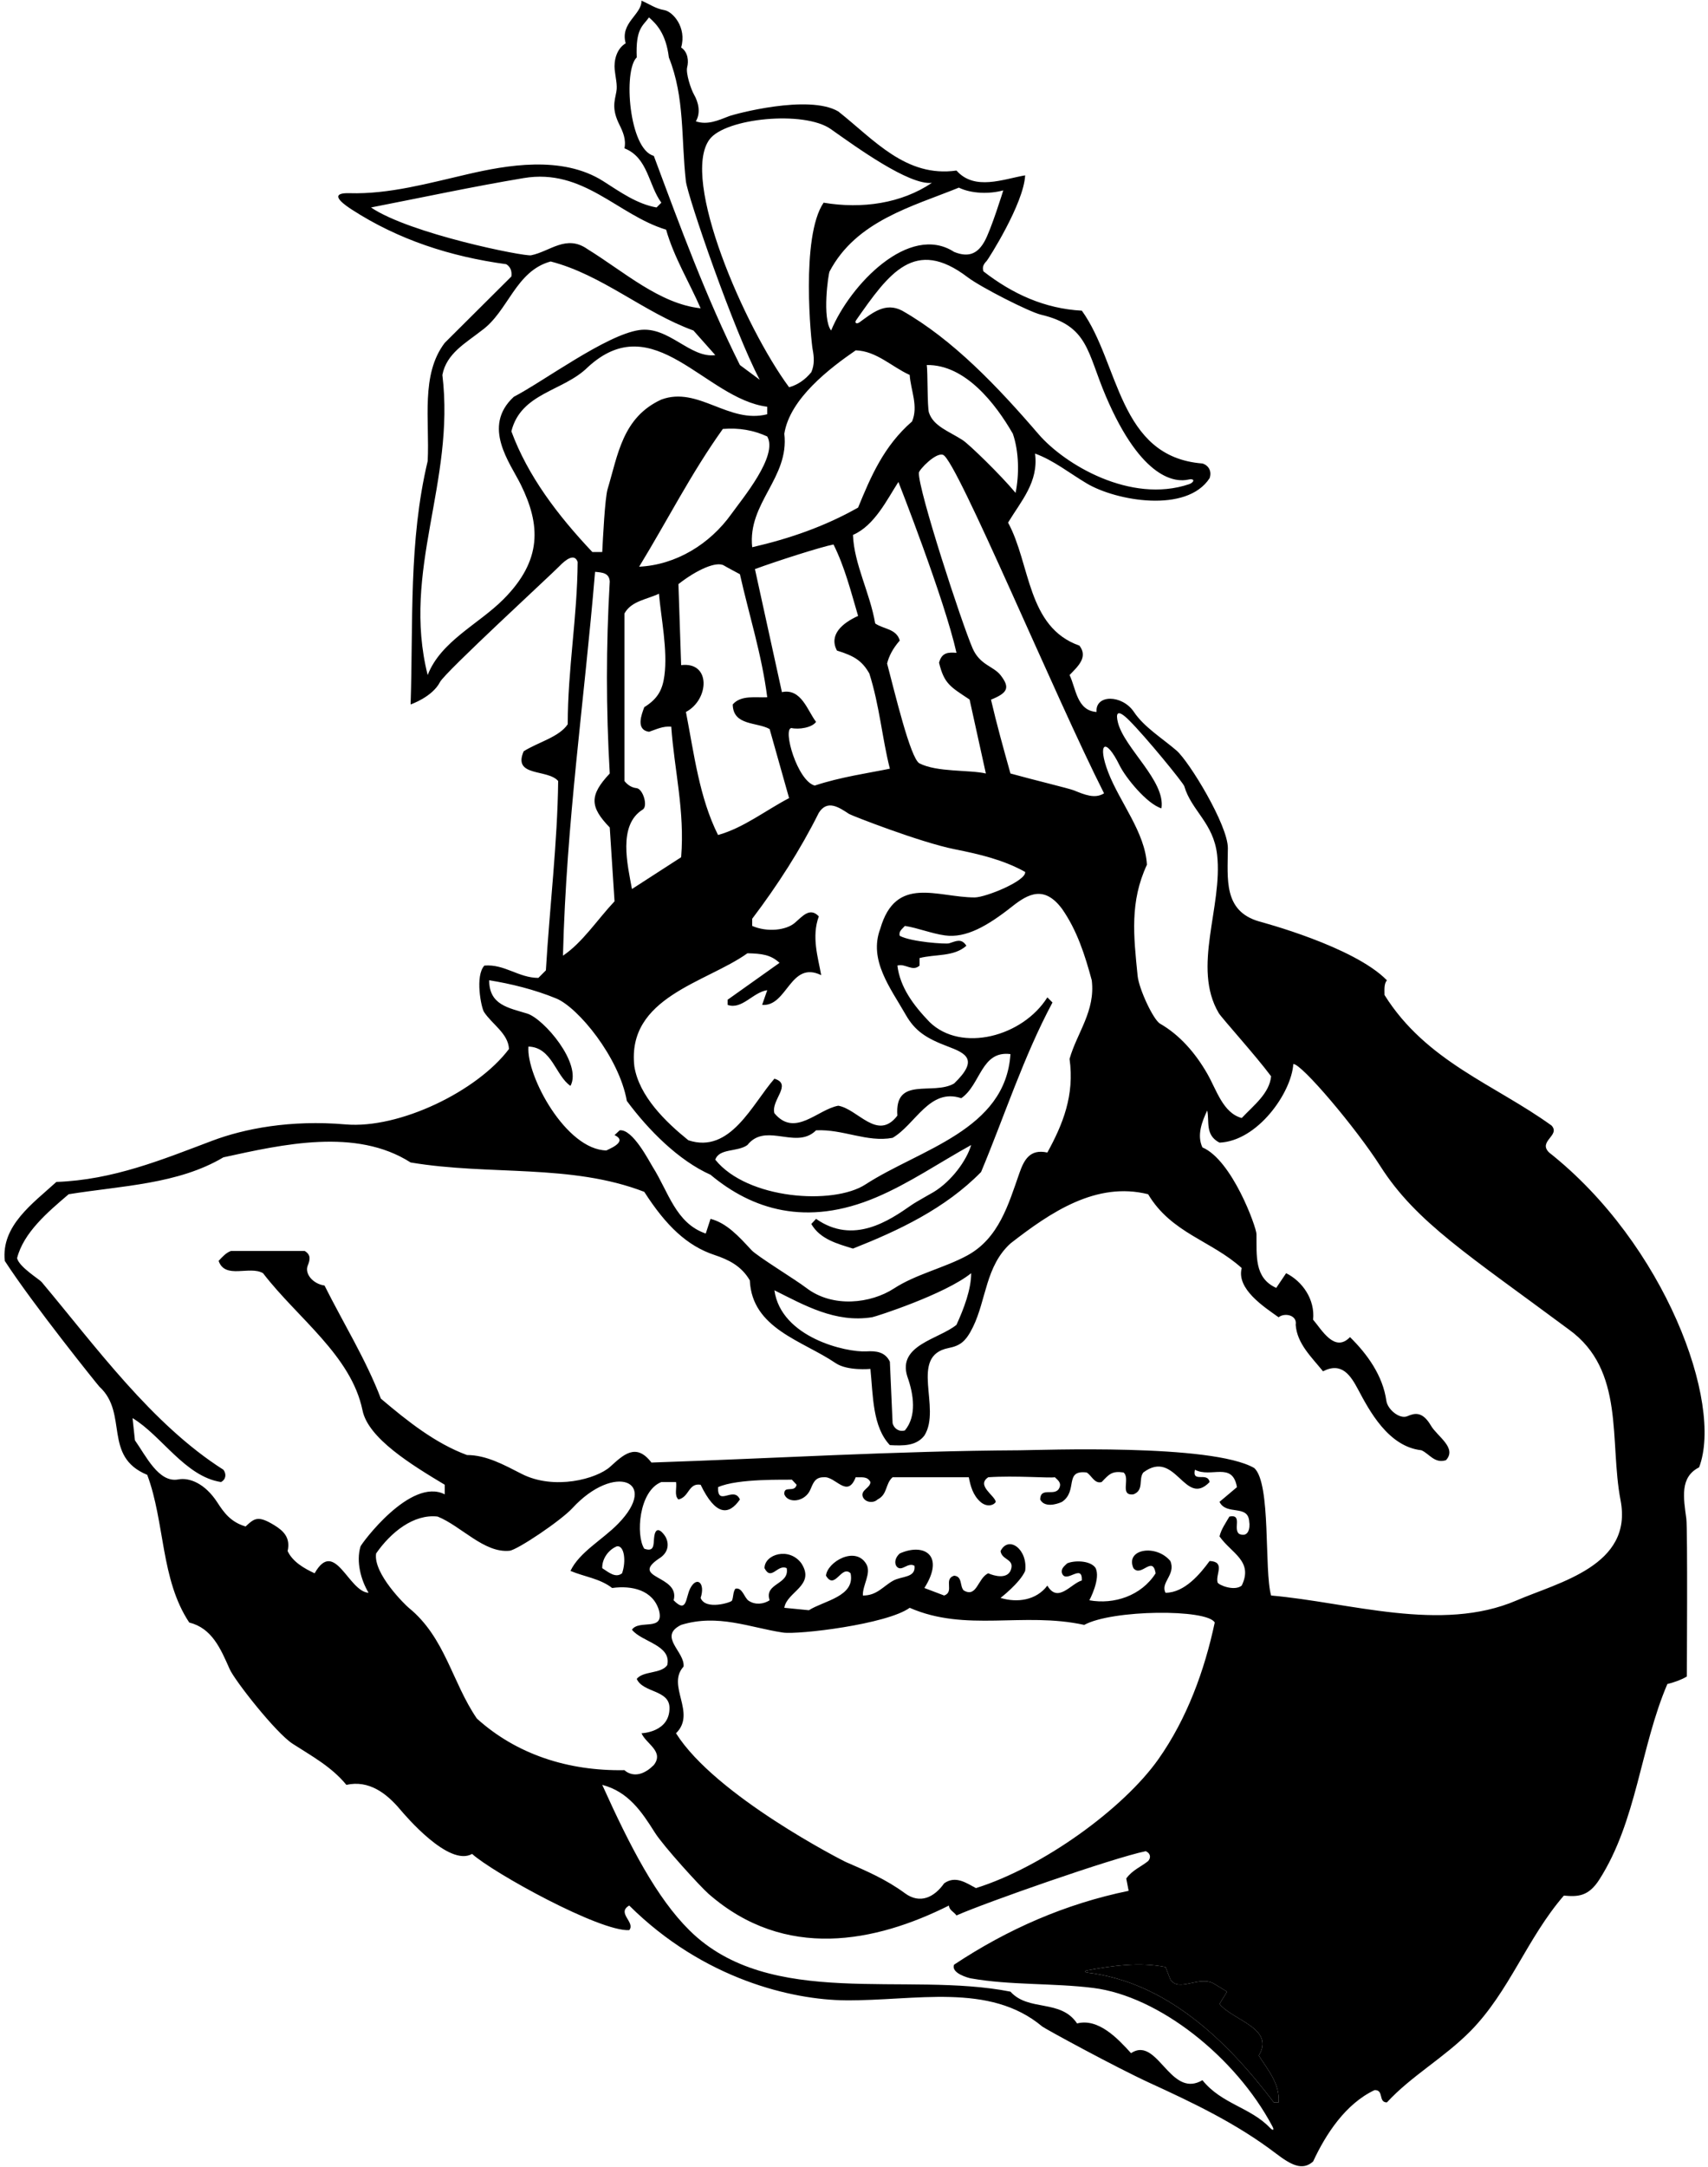 <?xml version="1.0" encoding="UTF-8"?>
<svg xmlns="http://www.w3.org/2000/svg" xmlns:xlink="http://www.w3.org/1999/xlink" width="500pt" height="634pt" viewBox="0 0 500 634" version="1.1">
<g id="surface1">
<path style=" stroke:none;fill-rule:nonzero;fill:rgb(0%,0%,0%);fill-opacity:1;" d="M 342.602 579.102 C 345.102 583.102 351.199 577.699 355.602 580.5 L 359.199 582.699 L 357 586.301 C 361 591.199 373.301 593.398 368.5 601.398 C 371.199 605.699 374.699 609.602 374.301 615.102 L 372.898 615.102 C 358.871 596.621 341.289 579.922 318.34 577.133 C 317.562 577.039 317.438 576.629 318.164 576.492 C 325.504 575.137 333.559 573.953 341.199 575.5 L 342.602 579.102 "/>
<path style=" stroke:none;fill-rule:nonzero;fill:rgb(0%,0%,0%);fill-opacity:1;" d="M 453.5 337.199 C 450.102 333.898 456.898 332.199 454.199 329.301 C 437.602 317.301 417.5 310.602 405.301 291.102 C 405.301 289.602 405.102 287.898 406 286.801 C 396.301 276.898 369.402 269.824 368.527 269.566 C 358.094 266.508 359.391 257.164 359.445 248.164 C 359.488 241.414 348.09 222.758 344.422 219.594 C 340.301 216.035 334.922 212.742 331.961 208.316 C 328.523 203.18 320.594 203.102 321 208.301 C 315.199 207.898 315 201.398 313.102 197.5 C 315.5 195 318.602 192.301 316 188.898 C 300.602 183.5 301.699 165 295.102 152.898 C 298.898 146.602 304.102 141 303 132.699 C 308.453 134.684 313.145 138.484 318.184 141.469 C 326.777 146.555 347.395 150.223 354.102 139.898 C 354.801 137.898 353.836 136.164 352 135.602 C 327.301 133.699 327.699 106.102 316.699 90.898 C 305.801 90.301 296.398 86 287.898 79.398 C 287.434 78.062 288.035 77.176 288.844 76.344 C 289.246 75.93 299.699 59.602 300.102 51.301 C 293.699 52.398 285.301 55.898 280 49.898 C 265.199 52 255.898 40.898 245.398 32.602 C 236.699 27.5 214.965 33.391 213.43 33.988 C 210.23 35.238 207.078 36.648 203.699 35.5 C 205.23 32.949 204.406 29.816 203.164 27.668 C 202.223 26.023 200.719 21.391 201.164 19.668 C 201.617 17.941 201.449 15.25 199.398 13.898 C 201.098 8.027 196.957 3.375 194.453 2.953 C 191.902 2.527 190.238 1.246 187.801 0.199 C 187.836 4.332 181.469 6.668 183.164 12.668 C 180.363 14.348 179.703 17.914 179.941 20.355 C 180.156 22.57 180.812 24.875 180.43 26.852 C 179.855 29.77 179.094 31.965 181.301 36.434 C 182.348 38.555 183.34 40.754 182.801 43.398 C 189.699 46.102 189.801 54.102 193.602 59.301 L 192.199 60.699 C 186.48 59.688 181.594 56.203 176.641 53.039 C 164.543 45.312 148.059 48.395 136.988 50.945 C 125.438 53.605 113.887 56.859 102.336 56.52 C 98.094 56.395 97.516 57.773 103.004 61.324 C 116.641 70.145 131.812 75.066 148.199 77.301 C 149.5 78.102 149.898 79.398 149.699 80.898 L 130.199 100.301 C 123.102 109.602 125.801 122.898 125.199 134.898 C 119.602 158.398 121 181.801 120.199 206.102 C 120.199 206.102 126.562 203.941 128.816 199.527 C 130.262 196.703 161.57 167.926 163.699 165.703 C 165.645 163.672 168.168 161.789 169.102 164.398 C 169 180.602 166.199 195.699 166.199 211.898 C 163.664 215.664 157.602 217.102 153.301 219.801 C 150 227.398 160.301 224.898 163.398 228.5 C 163.199 246.5 160.898 265.398 159.801 283.898 L 157.602 286.102 C 151.801 286.102 147.699 282 141.801 282.5 C 139 285.5 140.863 294.82 141.699 296.09 C 144.105 299.727 148.777 302.379 149 306.898 C 139.75 319.23 116.938 330.324 101.168 328.969 C 84.957 327.574 71.492 330.223 62.133 333.746 C 47.52 339.254 33.141 345.211 16.5 345.801 C 9.602 352.102 0.301 358.602 1.398 368.898 C 9.668 381.664 28.77 405.406 29.117 405.723 C 37.648 413.527 30.027 426.117 43.102 431.5 C 48.301 445.398 47 462.102 55.398 474.699 C 62.055 476.363 64.574 482.328 67.23 488.324 C 68.723 491.691 80.754 507.004 85.664 510.172 C 91.238 513.77 97.039 516.883 101.398 522.199 C 108.039 520.727 113.152 524.691 117.105 529.359 C 118.512 531.023 131.398 546.301 138.199 542.402 C 144.301 547.902 175.602 565.199 184.199 564.699 C 186.102 562.402 180.398 559.699 184.199 557.5 C 206.016 579.164 232.027 585.102 247.5 585.234 C 267.938 585.414 289.609 579.918 305.109 592.898 C 305.855 593.523 326.711 604.883 336.609 609.422 C 349.324 615.254 361.977 621.258 373.484 630.02 C 377.941 633.41 381.246 635.191 384.398 632.398 C 388.102 624.398 393.898 615.5 402.398 611.5 C 405.199 611.398 403.398 615.102 406 615.102 C 413.199 607.301 422.699 602.102 430.5 594.199 C 441.898 582.602 447 567.098 457.801 554.598 C 461.859 554.957 464.988 554.91 468.188 549.906 C 479.184 532.691 480.188 511.195 488.102 492.699 C 489.664 492.336 492.164 491.5 493.801 490.5 C 493.801 490.5 494.062 447.336 493.652 444.312 C 492.832 438.191 491.711 432.176 497.398 429.301 C 504.551 410.48 487.34 363.922 453.5 337.199 Z M 327.777 223.988 C 329.492 227.469 335.68 235.164 340 236.5 C 341.262 228.504 329.148 218.934 327.258 211.371 C 326.621 208.82 326.93 207.152 330.523 210.727 C 335.434 215.605 346.41 229.062 346.688 230.02 C 348.773 237.191 355.25 240.75 356.301 250.102 C 357.996 265.23 348.863 282.992 356.77 296.387 C 357.609 297.809 367.75 309 372.102 314.898 C 371.602 319.898 367.102 323.301 363.5 327.102 C 358 325.602 356.168 318.922 353.398 314.102 C 349.941 308.078 345.324 302.773 339.605 299.504 C 337.633 298.375 333.414 289.363 333.027 285.496 C 331.844 273.766 330.711 263.832 335.75 253 C 335.227 243.5 327.832 234.801 324.414 225.934 C 321.215 217.621 323.469 215.238 327.777 223.988 Z M 323.199 232.102 C 320.527 233.812 317.438 232.477 314.371 231.238 C 312.961 230.672 302.5 228.164 295.801 226.301 C 293.664 218.664 291.801 212 290.102 204.699 C 294.973 202.738 295.754 201.215 292.926 197.566 C 290.828 194.863 286.859 194.621 284.703 189.648 C 281.535 182.328 268.812 143.477 268.988 138.332 C 269.02 137.438 274.02 132.199 276.105 133.094 C 280.191 134.852 308.898 203.898 323.199 232.102 Z M 265.156 296.91 C 267.836 301.598 271.059 303.754 277.441 306.156 C 282.855 308.191 286.562 310.02 279.301 317 C 273.102 320.602 261.801 314.699 262.699 326.398 C 256.898 334 251.199 324.5 245.398 323.5 C 239.301 324.602 232.699 332.898 226.699 325.699 C 225.602 321.898 232.102 317.199 226.699 315.602 C 220.199 323 213.801 337.699 201.5 333.602 C 194.801 328.199 187.102 320.699 185.699 312 C 183.398 291.699 206.801 287.5 218.801 278.898 C 223 279 225.602 279.301 228.199 281.699 L 213 292.5 L 213 294 C 217.199 295.5 220.398 290.301 224.602 289.699 L 223.102 294 C 230.5 294.602 231.301 280.898 240.398 285.301 C 239.5 280.199 237.5 274.102 239.699 268.102 C 237.094 265.352 234.984 268.016 232.672 270.004 C 230.18 272.145 224.664 272.836 220.199 270.898 L 220.199 268.801 C 227.699 258.898 234.301 248.602 239.699 237.801 C 242.215 233.82 245.656 236.238 248.574 238.145 C 249.25 238.586 269.371 246.453 279.473 248.465 C 286.672 249.895 293.773 251.562 300.102 255.102 C 300.5 257.699 288.535 262.559 285.336 262.562 C 274.414 262.57 262.262 255.926 257.699 271.699 C 254.211 280.883 260.672 289.055 265.156 296.91 Z M 295.801 308.398 C 294.363 330.684 269.242 336.23 253.32 346.555 C 243.98 352.613 218.793 350.945 209.398 339.301 C 210.5 335.898 215.898 337.102 218.801 335 C 221.246 331.918 224.414 331.938 227.684 332.34 C 231.633 332.828 235.73 333.871 238.898 330.699 C 246.801 330.301 253.801 334.301 261.301 332.898 C 268 329 272.102 318.199 281.398 321.301 C 287.102 317.398 287.199 307.301 295.801 308.398 Z M 186.324 230.582 C 184.945 230.438 183.73 229.684 182.801 228.5 L 182.801 179.5 C 184.801 175.801 189.398 175.398 192.898 173.699 C 193.5 180.664 195.504 190.258 194.5 197.664 C 193.965 201.625 192.711 204.359 188.602 206.898 C 187.836 209 186 213.5 190 214.102 C 192.102 213.398 194 212.398 196.5 212.602 C 197.398 225.301 200.5 237.199 199.398 250.801 L 185 260.102 C 183.727 253.102 180.801 241.391 188.172 236.84 C 189.73 235.871 188.254 230.785 186.324 230.582 Z M 229.602 126.898 C 231.199 116.602 243 107.664 250.5 102.5 C 256.602 102.699 261 107.301 266.301 109.699 C 266.602 114.199 268.898 118.801 267 123.301 C 258.699 130.5 254.898 139.5 251.199 148.5 C 241.5 154 231.102 157.602 220.199 160.102 C 218.801 147.102 231.102 139.898 229.602 126.898 Z M 283.836 204.664 L 288.602 226.301 C 283.727 225.18 274.309 225.977 269.164 223.336 C 266.5 221.965 261.836 202.164 259.691 194.133 C 260.215 191.965 261.367 189.738 263.398 187.398 C 262.398 183.898 258.602 184.102 256.199 182.398 C 254.699 173.5 250 165 249.699 156.5 C 256 153.801 259.699 146.102 263 141 C 263 141 276.5 175.301 280 191 C 277.664 190.836 275.699 190.801 274.898 193.898 C 276.41 200.117 278.242 200.941 283.836 204.664 Z M 199.398 194.602 L 198.602 170.898 C 203.906 166.727 209.77 164.078 211.977 165.48 C 212.594 165.871 216.602 168 216.602 168 C 219.301 180 223 191.5 224.602 204 C 221.164 204.164 216.898 203.301 214.5 206.102 C 214.602 212.398 221.602 211.199 225.301 213.301 L 231 233.5 C 224.102 237.102 217.699 242.199 210.199 244.301 C 204.699 233.301 203.199 220.602 200.801 208.301 C 207.664 204.664 208.164 193.5 199.398 194.602 Z M 231.664 213 C 233.867 213.5 237.699 212.898 238.898 211.199 C 236.398 208 234.602 201.301 228.898 202.5 L 221 166.5 C 227.336 164.164 240.336 160 244 159.301 C 247.301 165.898 249.102 173.102 251.199 180.199 C 246.5 182.336 242.602 185.734 245 190.336 C 250.176 191.922 252.395 193.395 254.484 197.035 C 257.5 206.5 258.246 216.094 260.5 224.898 C 254.336 226.164 246 227.336 238.5 229.836 C 233.398 228.434 229.066 213.301 231.664 213 Z M 214.113 150.367 C 207.781 159.238 197.863 165.273 187.102 165.801 C 195.301 152.398 202.301 138.5 211.602 125.5 C 216.398 125.102 220.699 125.898 224.602 127.699 C 227.844 133.371 217.355 145.828 214.113 150.367 Z M 297.301 144.199 C 292.836 138.836 283.664 129.977 281.855 128.797 C 277.879 126.199 273.246 124.746 271.934 120.688 C 271.434 119.141 271.602 108.5 271.301 106.801 C 282.602 106.602 291.5 118.199 296.5 126.898 C 298.301 132.102 298.398 138.801 297.301 144.199 Z M 304.73 92.066 C 318.652 95.355 318.188 102.949 323.719 115.906 C 334.332 140.781 344.438 141.086 347.867 140.316 C 349.922 139.855 349.637 141.141 348.059 141.672 C 330.93 147.43 311.613 135.852 304 127 C 292.023 113.07 278.902 99.316 264.102 90.898 C 259.137 88.297 255.363 91.586 251.598 94.305 C 250.734 94.926 250.09 94.449 250.621 93.688 C 260.23 79.953 267.762 69.297 283.281 81.121 C 287.09 84.02 301.301 91.258 304.73 92.066 Z M 280.699 54.898 C 284.398 56.699 289.699 56.801 293.699 55.699 C 293.699 55.699 290.129 67.262 288.18 70.676 C 286.441 73.719 284.016 75.633 279.301 73.699 C 266.172 65.203 248.836 83.332 243.301 96.699 C 240.602 93.199 242.48 80.129 242.848 79.43 C 250.656 64.609 267.047 60.438 280.699 54.898 Z M 207.711 40.781 C 212.352 34.535 235.43 32.273 243.211 37.77 C 250.699 43.055 266.133 54.258 272.801 53.5 C 263.898 59.5 252.398 61.199 241.102 59.301 C 234.301 69.301 237.492 100.105 237.883 102.156 C 238.312 104.406 238.492 106.652 237.5 108.898 C 235.699 111.102 233.5 112.602 231 113.301 C 217.957 95.648 199.105 52.371 207.711 40.781 Z M 191.398 45.602 C 184.102 43.699 182.398 20.5 186.398 16.801 C 186.047 8.277 188.164 7.668 189.988 5.098 C 192.164 7 194.957 9.84 195.801 16.801 C 200.496 28.469 199.379 40.625 200.781 52.988 C 201.289 57.469 214.801 96.801 222.398 111.102 L 216.602 106.801 C 206.699 87 199.102 66.301 191.398 45.602 Z M 108.602 60.699 C 123.5 57.801 138.348 54.602 153.301 52.102 C 170.836 49.168 180.801 62.898 195 67.199 C 197.301 75.301 201.801 82.602 205.102 90.199 C 193.102 88.898 182.699 79.5 172 72.898 C 165.758 68.496 161.027 73.578 155.473 74.691 C 153.461 75.094 120 68.398 108.602 60.699 Z M 147.355 175.355 C 140.098 182.629 129.008 187.629 125.199 197.5 C 117.5 166.898 133.301 141.102 129.5 109.699 C 130.699 103.398 136.301 100.398 141 96.699 C 148.801 91.102 150.898 79.301 161.199 76.5 C 176.301 80.398 188.398 91.398 203 96.699 L 209.398 103.898 C 202.016 104.891 195.77 95.344 187.152 96.566 C 177.414 97.953 159.074 111.609 150.398 116.102 C 140.953 124.844 149.355 135.48 152.453 141.773 C 158.254 153.551 158.797 163.887 147.355 175.355 Z M 149.699 126.199 C 152.5 114.898 164.898 114.5 172 107.5 C 191.398 89.5 206.398 116.699 224.602 119 L 224.602 121.199 C 213.301 124.102 204.398 112.898 193.602 116.898 C 182.223 122.113 180.895 133.07 177.879 143.066 C 177.078 145.723 176.5 157.602 176.301 161.5 L 173.398 161.5 C 163.199 150.699 154.5 139.199 149.699 126.199 Z M 174.199 167.301 C 176.336 167.5 178.301 167.602 178.5 170.102 C 177.398 189.301 177.398 207.102 178.5 226.301 C 172.469 232.711 172.664 236.078 178.5 242.102 L 179.898 263.699 C 174.898 269 170.5 275.801 164.801 279.602 C 165.801 240.301 171 205.602 174.199 167.301 Z M 143.199 286.801 C 149.336 287.766 156.469 289.496 162.848 292.129 C 169.234 294.766 181.238 309.312 183.5 322.102 C 189.801 330.602 198.602 339.5 208 343.699 C 220.055 353.777 235.969 359.047 256.574 350.281 C 266.23 346.172 275.066 340.094 284.301 335 C 282.941 339.582 278.562 345.531 273.414 348.695 C 272.496 349.262 268.305 351.539 266.816 352.574 C 260.336 357.094 249.836 364.285 238.898 356.602 L 237.5 358.102 C 240.102 362.602 245.199 363.898 249.699 365.301 C 263.102 360 276.699 353.602 287.199 342.898 C 294.102 326.398 299.602 309.199 308.102 293.301 L 306.602 291.801 C 299.418 303.262 281.414 308.086 272.102 299 C 267.398 294.102 263.5 288.898 262.699 282.5 C 265.102 281.801 267.102 284.398 269.199 282.5 L 269.199 280.301 C 273.801 279.102 279.199 280 282.898 276.699 C 281.426 274.355 279.727 275.422 277.828 275.992 C 276.898 276.27 266.801 275.602 263.398 273.801 C 263 272.5 264.102 271.801 264.898 270.898 C 268.703 271.484 272.676 273.133 276.641 273.676 C 282.762 274.516 289.012 270.969 296.34 265.172 C 301.051 261.445 305.738 259 310.898 265.898 C 315.301 272.199 317.602 279.398 319.602 286.801 C 320.699 295.801 315.301 302.102 313.102 309.801 C 314.602 320.5 311.102 329 306.602 337.199 C 301.473 336.074 299.773 339.359 298.406 343.25 C 295.23 352.312 292.414 362.285 283.156 367.316 C 276.469 370.953 268.113 372.793 261.715 376.961 C 254.969 381.352 243.82 382.754 236.051 376.816 C 232.727 374.277 221.688 367.582 219.953 365.711 C 216.328 361.785 212.738 357.816 208 356.602 L 206.602 360.898 C 197.816 357.914 195.691 348.684 191.066 341.395 C 190.113 339.891 185.199 330.199 181.398 330.699 L 179.898 332.102 C 184.363 334.16 177.105 336.582 177.59 336.586 C 165.684 336.469 154 314.664 154.699 306.199 C 161.602 306.398 162.602 314.699 167 317.699 C 170.492 311.219 159.191 298.035 154.32 296.539 C 148.855 294.855 143.199 294.031 143.199 286.801 Z M 265.602 402.699 C 267.5 408 268.398 414.301 264.898 418.5 C 263.102 419 261.699 417.898 261.301 416.398 L 260.5 398.398 C 259.129 395.492 256.402 395.203 253.66 395.371 C 247.727 395.73 228.645 391.344 226.699 377.5 C 235.473 381.887 244.578 387.105 255.312 385.383 C 256.328 385.219 276.602 378.699 284.301 372.5 C 284.301 377.199 282.199 382.801 280 387.602 C 274.898 391.801 262.699 393.5 265.602 402.699 Z M 119.633 470.379 C 118.691 469.613 109.199 460.398 110.102 454.5 C 114.398 448.301 121.102 442.898 128.102 443.699 C 134.992 446.457 141.715 454.438 149.152 453.707 C 151.426 453.48 164.203 444.895 167.57 441.234 C 179.824 427.934 193.215 433.203 180.961 445.793 C 176.41 450.469 169.598 454.109 167 459.602 C 171 461.301 175.602 461.801 179.199 464.602 C 185 463.801 191.102 465.199 192.898 471.102 C 194.602 477.5 187.102 473.699 185 476.801 C 187.801 480.398 196.633 481.266 195.336 487.164 C 193.531 489.766 188.301 488.801 186.398 491.199 C 188.23 495.324 195.938 494.324 195.988 499.664 C 196.059 506.848 187.801 507.102 187.801 507.102 C 189.102 510.199 194.5 512.398 191.398 516.398 C 186.281 521.52 182.801 517.898 182.801 517.898 C 166.199 518.199 151.102 513.199 139.602 502.801 C 132.34 492.23 130.316 479.039 119.633 470.379 Z M 182.102 460.301 C 180.199 461.801 178.164 460 176.301 458.801 C 176.199 456.102 178.102 453.398 180.602 452.398 C 182.801 452.102 183.336 456.836 182.102 460.301 Z M 198.602 438.699 C 201.801 438 201.5 433.801 205.102 434.398 C 209.484 443.465 213.336 443.445 216.602 438.699 C 214.801 434.602 210 441 210.199 435.102 C 215.898 432.5 230.199 433 231.801 432.898 L 233.199 434.398 C 232.602 436.898 229.398 434.398 229.602 437.199 C 230.672 439.934 235.559 439.496 237.18 435.914 C 238.004 434.105 238.445 432.199 241.102 432.199 C 244.602 431.801 248 438.602 250.5 432.199 C 252.102 432.301 253.898 431.801 254.801 433.602 C 254.801 435.398 251.801 435.898 252.602 438 C 253.398 439.699 255.801 439.801 256.898 438.699 C 259.898 437.199 259.102 434.102 261.301 432.199 L 283.602 432.199 C 284.133 434.855 284.816 437.43 286.98 439.375 C 288.844 441.051 290.938 440.441 291.5 439.398 C 291.199 437.5 285.699 434.602 289.301 432.199 C 297.164 431.664 307.301 432.5 308.801 432.199 C 309.602 433 310.699 433.699 310.199 435.102 C 309.102 438.199 304.602 434.699 304.5 438.699 C 305.699 441.102 309.199 440.199 310.898 439.398 C 315.664 436.164 311.398 430 318.102 430.801 C 319.602 431.699 320.398 434.199 322.5 433.602 C 324.699 431.301 325.5 430.301 328.898 430.801 C 331 432.5 327.602 437.699 331.801 437.199 C 335 436 333.199 432.699 334.699 430.801 C 344.199 423.699 346.801 441.199 354.102 433.602 C 353.5 430.5 348.898 434 349.801 430 C 354.5 432.5 360.801 427.5 362.102 435.102 L 357 439.398 C 359 443.5 365.398 440 365.699 445.199 C 366 447 365.5 449.898 362.801 448.801 C 360.801 447.5 363.898 442.898 359.898 443.699 C 358.801 445.602 357.5 447.398 357 449.5 C 360.398 454.398 367 456.699 363.5 463.898 C 361.336 465.664 356.645 463.699 356.434 462.973 C 355.766 460.641 358.824 456.93 354.102 456.699 C 351.398 460.398 346.801 466 341.199 466 C 339.602 463 344.301 460.699 342.602 456.699 C 338.406 451.668 329.336 453.191 331.801 458.801 C 334.102 461.602 337.398 454.898 338.301 460.301 C 334.102 466.898 326.102 469.5 318.898 468.199 C 318.898 468.199 322.367 461.766 320.664 458.664 C 319.066 456.469 314.398 456.5 312.398 457.398 C 311.602 458.199 310.5 458.898 310.898 460.301 C 312.102 463.5 316.898 457.199 316.699 462.398 C 313.5 463.301 309.699 469.199 306.602 463.898 C 303.398 468.199 297.801 469 292.898 467.5 C 292.898 467.5 298.602 463.102 300.102 459.602 C 300.938 453.309 295.254 449.09 292.898 453.801 C 293.301 456.602 297.301 456 295.801 459.602 C 294.602 462 291.102 461.102 289.301 460.301 C 286.199 461.699 286 467.602 282.102 465.301 C 280.898 464 281.801 461.199 279.301 461 C 276.102 462 279.5 465.699 276.398 466.801 L 270.602 464.602 C 276.746 454.895 270.375 451.359 263.398 454.5 C 261.105 456.539 262.188 459.16 263.855 458.816 C 264.98 458.586 266.262 457.285 267.699 458.102 C 268.137 461.688 263.98 461.062 261.461 462.461 C 258.496 464.105 256.719 466.836 252.602 466.801 C 252.438 463.844 255.172 460.277 253.605 457.605 C 250.414 452.152 242.148 457.004 241.801 461 C 244.398 465.398 246.301 457.699 249 460.301 C 250.398 467.102 241.199 468.301 236.801 471.102 L 229.602 470.398 C 230.301 465.699 238.801 463.898 234.602 457.398 C 231.035 452.52 223.801 454.715 223.801 458.801 C 225.801 462.699 227.602 457.5 230.301 458.801 C 231.199 463.699 223.602 463.102 225.301 468.199 C 223.512 469.336 221.105 469.617 219.164 468.336 C 217.855 467.465 217.336 464.336 215.289 464.801 C 214.535 465.793 214.754 467.191 214.27 468.305 C 214.047 468.82 206.5 471.199 205.102 467.5 C 206.555 463.137 203.984 460.992 202.066 464.695 C 200.668 467.395 201.148 472.23 197.199 468.199 C 199.199 460.801 184.199 461.898 192.898 456 C 195.496 454.441 195.996 451.984 194.914 449.793 C 194.5 448.953 191.902 445.359 191.473 449.996 C 191.289 451.93 191.566 454.16 188.602 453.102 C 186.082 449.211 187.008 436.191 193.602 433.602 L 197.898 433.602 C 198.199 435.301 197.301 437.5 198.602 438.699 Z M 200.102 487.602 C 200.602 483.301 192.5 478.801 199.398 475.398 C 210.152 472.086 219.531 476.18 229.145 477.633 C 233.75 478.328 259.699 475.199 266.301 470.398 C 282.801 477.602 299.5 471.5 317.398 475.398 C 325.602 470.898 353.398 470.699 355.602 474.699 C 352.641 488.66 347.484 502.84 339.082 514.723 C 328.926 529.086 305.379 546.23 285.699 552.402 C 283 551 279.801 548.598 276.398 551 C 273.5 555.098 269.336 557.168 264.898 553.902 C 259.418 549.859 253.539 547.336 247.539 544.738 C 246.828 544.43 209.398 525.398 197.898 507.102 C 204 501.102 195 493.199 200.102 487.602 Z M 371.699 622.465 C 366.004 616.535 357.57 615.543 352 608.602 C 347.691 611.141 344.598 608.684 341.773 605.723 C 338.371 602.156 335.363 597.859 331.102 600.699 C 327.164 596.332 321.5 590.398 315.301 592 C 310.5 584.801 301.102 588.602 295.801 582.699 C 265.434 576.68 225.426 588.059 201.867 564.797 C 192.234 555.281 184.484 540.348 176.301 522.199 C 183.93 524.199 187.855 530.047 191.695 536.148 C 194.199 540.121 204.949 551.914 207.426 554.086 C 229.887 573.727 256.371 568.215 277.801 557.5 C 277.801 558.801 279.301 559.402 280 560.402 C 288.602 556.598 325.398 543.699 335.398 541.598 C 336.801 542.199 337 543.5 336.102 544.5 C 334 546.199 331.5 547.098 329.699 549.598 L 330.398 553.199 C 311.898 557 295 564.402 279.301 574.801 C 278.301 577.301 283.496 578.684 284.199 578.809 C 295.688 580.859 308.305 580.152 320.008 581.609 C 339.312 584.02 361.715 601.855 372.441 622.031 C 373.129 623.316 372.652 623.457 371.699 622.465 Z M 374.301 615.102 L 372.898 615.102 C 358.871 596.621 341.289 579.922 318.34 577.133 C 317.562 577.039 317.438 576.629 318.164 576.492 C 325.504 575.137 333.559 573.953 341.199 575.5 L 342.602 579.102 C 345.102 583.102 351.199 577.699 355.602 580.5 L 359.199 582.699 L 357 586.301 C 361 591.199 373.301 593.398 368.5 601.398 C 371.199 605.699 374.699 609.602 374.301 615.102 Z M 443.961 468.242 C 421.824 477.758 395.137 468.809 372.102 466.801 C 370 459.301 372.164 434 367.164 429.5 C 354.672 422.293 304.562 424.277 298.5 424.309 C 262.102 424.5 225.73 426.727 190.699 427.898 C 186.176 421.98 182.449 425.66 178.637 429.113 C 174.68 432.695 162.262 436.078 152.723 431.223 C 147.613 428.621 142.418 425.699 136.699 425.699 C 127.5 422.301 119.398 415.898 111.5 409.199 C 107.102 397.699 100.5 387.102 95 376.102 C 91.66 375.664 89.109 372.676 90.086 370.27 C 90.719 368.699 91.156 367.164 89.199 366 L 67.602 366 C 66.199 366.5 65.102 367.699 64 368.898 C 65.898 374.398 73.102 370.199 77 372.5 C 87.133 385.691 102.836 396.598 106.125 412.641 C 107.801 420.82 120.453 428.551 130.199 434.398 L 130.199 437.199 C 120.199 432.102 105.762 451.676 105.531 452.461 C 104.199 456.945 105.688 462.34 107.898 466 C 102 465.699 98 449.898 92.102 460.301 C 89.102 458.898 85.699 457 84.199 453.801 C 85.078 449.914 83.039 447.895 80.25 446.199 C 75.535 443.336 74.5 444.164 71.898 446.602 C 67.508 445.312 65.516 442.484 63.633 439.582 C 59.996 433.977 55.445 432.223 52.168 432.84 C 46.43 433.914 42.668 425.836 39.5 421.398 L 38.801 414.898 C 47.301 420 54.199 432 64.699 433.602 C 66.199 432.801 66.301 431.199 65.398 430 C 44.473 416.719 28.023 393.941 12.207 375.105 C 11.469 374.227 5.602 370.699 5 368.102 C 6.898 360.602 14 354.602 20.102 349.398 C 35.602 346.898 52.102 346.5 65.398 338.602 C 82.801 334.801 104.199 329.898 120.199 340.102 C 143.398 344 167.102 340.398 188.602 348.699 C 195 358.664 201.176 364.52 209.164 367.172 C 213.246 368.523 217.062 370.379 219.5 374.602 C 220.148 388.746 234.898 392.207 244.629 398.812 C 248.082 401.156 254.801 400.5 254.801 400.5 C 255.602 408.398 255.398 417.398 260.5 422.801 C 264.398 423 268.199 423.102 270.602 420 C 275.711 411.914 265.969 396.746 277.648 394.402 C 280.977 393.734 282.699 392.609 284.828 388.246 C 288.754 380.211 288.504 370.465 295.801 363.801 C 307.5 354.699 320.898 345.602 336.102 349.398 C 342.898 360.801 354.699 363 363.5 371 C 361.898 377.102 370 382.336 374.301 385.398 C 376 384 379.801 384.699 379.301 387.602 C 379.699 393.102 383.898 397 387.301 401.199 C 392.816 398.375 395.395 402.43 397.613 406.605 C 400.828 412.645 406.41 423.258 416.102 424.301 C 418.398 425.301 420 428.301 423.301 427.199 C 426.602 423.602 420.746 420.27 418.898 417.102 C 416.398 412.809 414.07 413.438 412 414.336 C 409.758 415.309 406.199 412.383 405.844 409.832 C 404.805 402.465 400.266 396.172 395.199 391.199 C 390.699 395.898 386.898 389 384.398 386.102 C 385 380.199 381.301 374.898 376.5 372.5 L 373.602 376.801 C 367.074 373.875 367.918 367.238 367.82 361.062 C 367.785 359.008 360.699 339.398 352 335.699 C 350.301 332.102 351.898 328.102 353.398 324.898 C 354.102 328.102 352.699 332.102 357 334.301 C 368.18 333.82 378.066 319.68 378.602 311.301 C 380.957 311.117 396.957 330.004 404.098 341.211 C 414.543 357.602 430.066 367.277 459.301 389 C 475.824 400.922 471.066 421.645 474.406 438.953 C 478.09 458.047 456.383 462.898 443.961 468.242 "/>
</g>
</svg>
